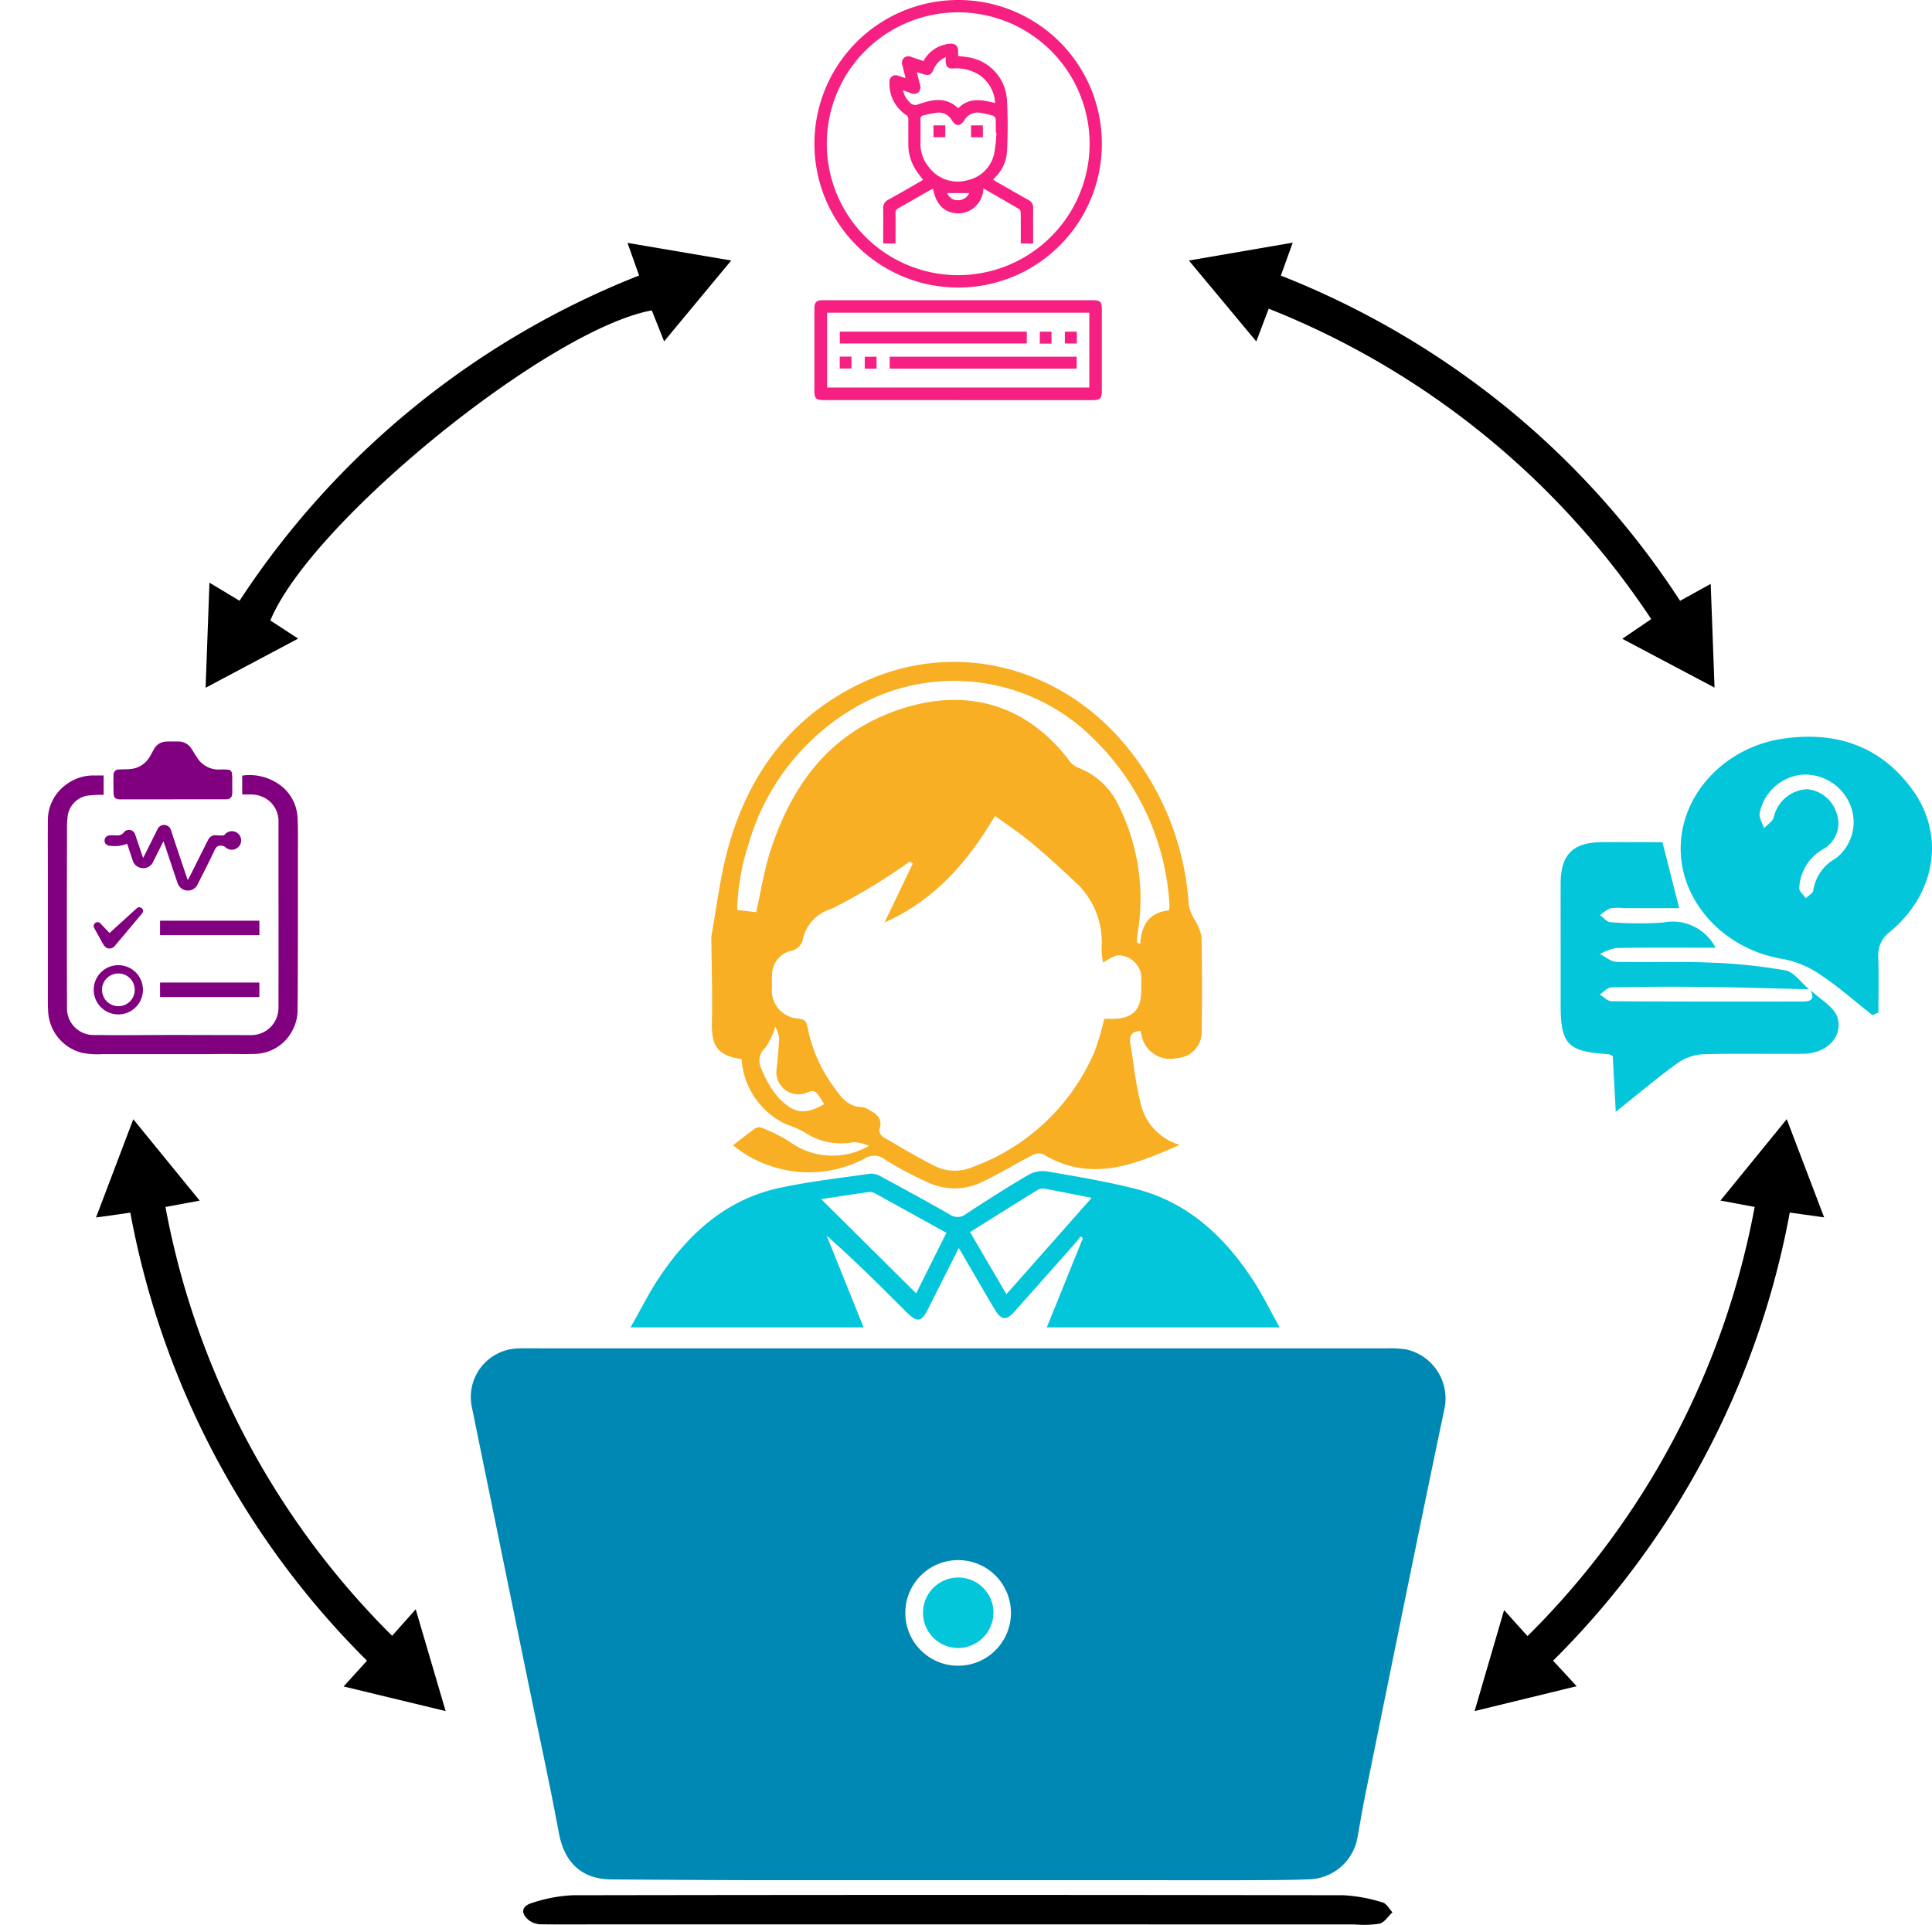 <svg xmlns="http://www.w3.org/2000/svg" width="151.155" height="150.594" viewBox="0 0 151.155 150.594">
  <g id="Group_623" data-name="Group 623" transform="translate(-1855.999 -12158)">
    <g id="Group_619" data-name="Group 619" transform="translate(1855.999 12176.988)">
      <path id="Path_2383" data-name="Path 2383" d="M1136.974,401.792q16.755,0,33.51,0a7.864,7.864,0,0,1,1.482.086,3.925,3.925,0,0,1,2.99,4.6c-2.1,10.007-4.122,20.032-6.163,30.052-.242,1.187-.444,2.382-.656,3.575a3.966,3.966,0,0,1-3.622,3.222c-1.7.074-3.412.068-5.119.075-2.643.011-5.287,0-7.93,0q-14.6,0-29.208,0c-4.157,0-8.315-.034-12.472-.059-2.342-.014-3.691-1.32-4.122-3.632-.757-4.063-1.646-8.1-2.476-12.15q-2.166-10.571-4.326-21.143a3.8,3.8,0,0,1,3.608-4.62c.33-.016.661-.009.993-.009Zm-.043,16.567a4.132,4.132,0,1,0,4.1,4.173A4.128,4.128,0,0,0,1136.931,418.359Z" transform="translate(-1061.938 -315.285)" fill="#0088b4"/>
      <path id="Path_2384" data-name="Path 2384" d="M1214.752,108.393c-1.843-.263-2.367-.993-2.324-2.845.05-2.12-.022-4.243-.041-6.365a2.195,2.195,0,0,1,0-.412c.418-2.291.682-4.625,1.3-6.863,1.629-5.939,5.08-10.512,10.772-13.088,7.142-3.233,15.3-1.126,20.418,5.12a21.69,21.69,0,0,1,4.861,12.428,3.76,3.76,0,0,0,.433,1.084,4.158,4.158,0,0,1,.561,1.333c.054,2.529.047,5.06.015,7.589a2.021,2.021,0,0,1-1.91,1.936,2.284,2.284,0,0,1-2.685-1.39c-.081-.231-.125-.475-.192-.739-.612.049-.9.312-.8.948.256,1.518.4,3.062.77,4.55a4.4,4.4,0,0,0,3.1,3.424c-3.618,1.6-7.019,2.96-10.7.724a1.061,1.061,0,0,0-.847.092c-1.343.693-2.634,1.492-4,2.128a4.864,4.864,0,0,1-4.177-.019,27.964,27.964,0,0,1-3.277-1.736,1.374,1.374,0,0,0-1.677-.1,9.4,9.4,0,0,1-10.273-1.056c.549-.423,1.1-.86,1.665-1.27a.629.629,0,0,1,.493-.13,11.661,11.661,0,0,1,2.281,1.13,5.7,5.7,0,0,0,6.2.315,3.743,3.743,0,0,0-1.153-.294,5.181,5.181,0,0,1-3.94-.8,8.783,8.783,0,0,0-1.363-.584A6.048,6.048,0,0,1,1214.752,108.393Zm11.181-10.687,2.216-4.617-.26-.152c-.241.175-.471.367-.724.522a47.891,47.891,0,0,1-5.391,3.187,3.176,3.176,0,0,0-2.263,2.524,1.24,1.24,0,0,1-.8.732,1.923,1.923,0,0,0-1.571,1.771c-.029.356-.01.717-.01,1.075a2.206,2.206,0,0,0,2.091,2.478c.437.061.613.213.683.638a11.508,11.508,0,0,0,2.031,4.662c.553.8,1.1,1.592,2.219,1.624a1.35,1.35,0,0,1,.54.2c.623.325,1.136.7.833,1.552a.677.677,0,0,0,.28.572c1.349.794,2.693,1.6,4.09,2.3a3.547,3.547,0,0,0,2.977.047,16.527,16.527,0,0,0,9.5-9.029,21.3,21.3,0,0,0,.748-2.548h.575c1.631.007,2.322-.663,2.323-2.254,0-.386.01-.773,0-1.158a1.849,1.849,0,0,0-1.889-1.562,5.281,5.281,0,0,0-1.1.583,6.852,6.852,0,0,1-.118-1.139,6.357,6.357,0,0,0-2.194-5.3c-1.081-1.021-2.182-2.025-3.326-2.974-.88-.73-1.842-1.362-2.814-2.072C1232.431,92.988,1229.844,95.97,1225.933,97.706Zm22.253-.944a3.152,3.152,0,0,0,.042-.337c0-.165-.009-.331-.025-.5a19.718,19.718,0,0,0-5.741-12.421,15.438,15.438,0,0,0-18.935-2.561,18.161,18.161,0,0,0-8.245,10.672,17.963,17.963,0,0,0-.879,5.109l1.488.18c.364-1.6.609-3.213,1.1-4.746,1.671-5.212,4.644-9.267,10.081-11.11,5.286-1.792,10.035-.384,13.351,4.04a1.684,1.684,0,0,0,.7.523,5.7,5.7,0,0,1,2.969,2.635,16.366,16.366,0,0,1,1.637,10.344c-.03.224-.033.452-.049.678l.264.111C1246.021,97.9,1246.638,96.913,1248.186,96.762Zm-30.8,9.1a6.157,6.157,0,0,1-.767,1.635,1.347,1.347,0,0,0-.323,1.645,8.234,8.234,0,0,0,1.259,2.18c1.274,1.376,2.133,1.455,3.655.6-.7-1.153-.726-1.169-1.511-.841a1.742,1.742,0,0,1-2.23-1.707c.1-.875.184-1.754.219-2.634A2.887,2.887,0,0,0,1217.39,105.865Z" transform="translate(-1156.731 -44.519)" fill="#f8af23"/>
      <path id="Path_2385" data-name="Path 2385" d="M1206.822,330.212l2.821-6.977-.175-.147c-.156.2-.3.4-.47.585q-2.356,2.663-4.72,5.319c-.621.7-1.035.651-1.517-.163-.924-1.561-1.832-3.132-2.823-4.831-.831,1.65-1.6,3.168-2.361,4.687-.576,1.145-.876,1.19-1.8.268-2-2-4.007-4.008-6.181-5.924l2.895,7.182h-18.235c.806-1.413,1.461-2.745,2.282-3.964,2.285-3.392,5.2-6.033,9.312-6.935,2.363-.519,4.783-.784,7.183-1.129a1.525,1.525,0,0,1,.845.241c1.794.969,3.588,1.94,5.355,2.956a1.05,1.05,0,0,0,1.27-.046c1.592-1.04,3.195-2.066,4.833-3.03a2.329,2.329,0,0,1,1.449-.306c2.334.4,4.679.791,6.972,1.372,4.1,1.039,6.986,3.743,9.231,7.194.729,1.12,1.316,2.331,2.05,3.647Zm-7.855-7.4c-1.936-1.073-3.762-2.088-5.594-3.093a.819.819,0,0,0-.474-.1c-1.235.174-2.468.366-3.728.557l7.43,7.372Zm1.853-.052,2.843,4.855,6.67-7.54c-1.365-.269-2.54-.509-3.72-.722a.845.845,0,0,0-.541.122C1204.342,320.542,1202.621,321.627,1200.82,322.757Z" transform="translate(-1124.923 -245.345)" fill="#03c6db"/>
      <path id="Path_2386" data-name="Path 2386" d="M876.206,221.612" transform="translate(-876.206 -164.931)"/>
      <path id="Path_2387" data-name="Path 2387" d="M1007.3-118.2l-.906-2.552,8.113,1.378-5.249,6.328-.964-2.425c-8.149,1.51-26.7,16.6-29.842,24.262l2.174,1.418-7.24,3.846c.1-2.791.2-5.435.3-8.222l2.355,1.415A66.49,66.49,0,0,1,1007.3-118.2Z" transform="translate(-957.299 120.767)"/>
      <path id="Path_2388" data-name="Path 2388" d="M1444.4-115.657l-.972,2.563-5.272-6.33,8.124-1.4-.931,2.579a66.79,66.79,0,0,1,17.6,10.269A65.7,65.7,0,0,1,1476.585-92.8l2.395-1.325c.1,2.716.2,5.334.3,8.115l-7.217-3.819,2.264-1.541A64.374,64.374,0,0,0,1444.4-115.657Z" transform="translate(-1345.139 120.82)"/>
      <path id="Path_2389" data-name="Path 2389" d="M1595.093,300.358l-2.677-.5,5.188-6.368,2.925,7.683-2.689-.376a66.341,66.341,0,0,1-18.52,35.062c.324.349.622.667.918.987.275.3.55.6.93,1.009l-7.986,1.946,2.308-7.9,1.833,2.034A63.639,63.639,0,0,0,1595.093,300.358Z" transform="translate(-1457.813 -224.915)"/>
      <path id="Path_2390" data-name="Path 2390" d="M944.761,333.9l1.844-2.073,2.341,7.963-7.982-1.926,1.83-2.016a66.417,66.417,0,0,1-18.518-35.055c-.481.069-.909.132-1.338.193-.4.057-.8.111-1.344.186l2.915-7.687,5.195,6.369-2.677.494A63.571,63.571,0,0,0,944.761,333.9Z" transform="translate(-914.081 -224.904)"/>
      <path id="Path_2391" data-name="Path 2391" d="M1157.552,662.445h-28.083c-1.513,0-3.026.016-4.539-.008a1.648,1.648,0,0,1-.91-.263c-.749-.559-.685-1.162.2-1.416a11.787,11.787,0,0,1,3.146-.593q30.153-.052,60.307,0a12.5,12.5,0,0,1,3.069.563c.3.079.515.505.768.773-.335.31-.627.794-1.015.89a8.369,8.369,0,0,1-1.969.057Q1173.039,662.447,1157.552,662.445Z" transform="translate(-1082.569 -530.87)"/>
      <path id="Path_2392" data-name="Path 2392" d="M1315.166,515.639a2.758,2.758,0,1,1,2.733-2.743A2.785,2.785,0,0,1,1315.166,515.639Z" transform="translate(-1240.17 -405.686)" fill="#03c6db"/>
    </g>
    <g id="Group_620" data-name="Group 620" transform="translate(1978.101 12215.642)">
      <path id="Path_2393" data-name="Path 2393" d="M1685.6,134.486c-1.327-1.048-2.6-2.178-4-3.114a7.671,7.671,0,0,0-2.939-1.264c-4.548-.709-8.043-4.377-8.054-8.635s3.46-7.963,8.049-8.619c4.128-.59,7.611.586,10.091,4.01,2.57,3.548,1.815,8.134-1.761,11.106a2.232,2.232,0,0,0-.919,1.979c.04,1.448.011,2.9.011,4.348Zm-5.107-17.673a2.678,2.678,0,0,1,2.3,1.827,2.326,2.326,0,0,1-1.046,2.866,3.689,3.689,0,0,0-1.864,3.041c-.012.257.336.53.517.8.2-.205.566-.4.583-.617a3.422,3.422,0,0,1,1.741-2.493,3.564,3.564,0,0,0,1.139-4.215,3.823,3.823,0,0,0-3.724-2.349,3.761,3.761,0,0,0-3.353,3.014c-.063.362.22.784.344,1.179.261-.282.666-.524.759-.854A2.814,2.814,0,0,1,1680.5,116.813Z" transform="translate(-1661.217 -112.709)" fill="#03c6db"/>
      <path id="Path_2394" data-name="Path 2394" d="M1633.415,174.1c.741.73,1.913,1.352,2.128,2.213.386,1.54-.955,2.752-2.663,2.771-2.633.029-5.267-.039-7.9.041a3.8,3.8,0,0,0-1.982.7c-1.525,1.1-2.962,2.318-4.823,3.8-.093-1.7-.164-3.018-.236-4.359a1.2,1.2,0,0,0-.359-.152c-3.187-.195-3.727-.774-3.717-3.941.01-3.141-.009-6.281,0-9.422.009-2.248.963-3.2,3.2-3.22,1.612-.013,3.223,0,4.764,0l1.313,5.165c-1.395,0-2.84,0-4.285,0a4.433,4.433,0,0,0-1.1.009,2.973,2.973,0,0,0-.805.536c.267.192.527.536.8.549a27.172,27.172,0,0,0,4.152.025,3.771,3.771,0,0,1,4.082,1.973c-2.634,0-5.2-.023-7.768.022a4.152,4.152,0,0,0-1.274.475c.431.213.857.6,1.293.61,2.4.061,4.806-.045,7.2.052a42.42,42.42,0,0,1,6.013.616c.684.127,1.236.966,1.848,1.479-2.612-.063-5.224-.149-7.836-.181q-3.8-.046-7.6.023c-.317.006-.627.371-.94.57.311.182.621.521.934.524,4.926.033,9.853.024,14.779.022C1633.248,175,1633.835,174.976,1633.415,174.1Z" transform="translate(-1613.864 -154.282)" fill="#03c6db"/>
    </g>
    <g id="Group_621" data-name="Group 621" transform="translate(1859.735 12216.007)">
      <path id="Path_2395" data-name="Path 2395" d="M903.146,130.957v1.515c-.064,0-.122,0-.179,0a8.1,8.1,0,0,0-1.167.078,1.888,1.888,0,0,0-1.48,1.7,9.364,9.364,0,0,0-.038,1.024q-.009,3.279-.01,6.559c0,2.429,0,4.858.009,7.287a2.079,2.079,0,0,0,2.159,2.144c.594,0,1.188.013,1.782.012,1.457,0,2.914-.014,4.372-.014,2.018,0,4.036.009,6.054.01a2.128,2.128,0,0,0,2.049-1.4,2.237,2.237,0,0,0,.13-.755q.008-5.116,0-10.233c0-1.418,0-2.836,0-4.254a2.068,2.068,0,0,0-.937-1.837,2.279,2.279,0,0,0-1.257-.348c-.208,0-.416,0-.645,0v-1.477a4.042,4.042,0,0,1,3.207.934,3.4,3.4,0,0,1,1.127,2.416c.042.905.024,1.814.025,2.721q0,2.246,0,4.492,0,2.431-.009,4.863,0,1.413-.019,2.825a3.337,3.337,0,0,1-.362,1.609,3.384,3.384,0,0,1-2.989,1.915c-.827.027-1.655,0-2.483.006-.485,0-.97.011-1.455.012q-1.807,0-3.613,0l-4.373,0a6.207,6.207,0,0,1-1.61-.109,3.511,3.511,0,0,1-2.621-3.129c-.041-.582-.028-1.169-.029-1.754q0-4.4,0-8.806c0-1.482-.012-2.965,0-4.447a3.445,3.445,0,0,1,1.378-2.808,3.544,3.544,0,0,1,2.3-.747C902.685,130.96,902.908,130.957,903.146,130.957Z" transform="translate(-898.775 -128.293)" fill="purple"/>
      <path id="Path_2396" data-name="Path 2396" d="M934.439,119.44H930.4c-.055,0-.109,0-.163,0-.291-.026-.427-.148-.435-.442q-.021-.72-.007-1.441a.422.422,0,0,1,.461-.455c.277-.016.555-.008.831-.032a1.934,1.934,0,0,0,1.563-1c.106-.179.2-.363.307-.543a1.121,1.121,0,0,1,.988-.609c.307-.009.614-.01.922-.006a1.2,1.2,0,0,1,1.032.574c.152.232.293.471.444.7a1.985,1.985,0,0,0,1.85.917,3.963,3.963,0,0,1,.548.017.31.31,0,0,1,.32.311,2.729,2.729,0,0,1,.026.414c0,.357,0,.714,0,1.07s-.15.522-.51.523q-2.067,0-4.134,0Z" transform="translate(-924.651 -114.907)" fill="purple"/>
      <path id="Path_2397" data-name="Path 2397" d="M930.23,155.671l-.724,1.446c-.027.053-.054.106-.081.159a.828.828,0,0,1-.849.5.839.839,0,0,1-.756-.617c-.129-.38-.255-.76-.382-1.141-.016-.046-.033-.092-.053-.145a2.666,2.666,0,0,1-1.419.147.391.391,0,0,1-.343-.4.4.4,0,0,1,.379-.4c.2-.01.407-.007.609,0a.6.6,0,0,0,.515-.233.506.506,0,0,1,.894.179c.185.534.363,1.07.543,1.6.02.059.042.117.076.213.07-.134.123-.231.173-.331l.941-1.887a.561.561,0,0,1,1.07.069q.62,1.86,1.247,3.718c.015.046.035.09.066.168.074-.14.136-.25.192-.363q.626-1.249,1.25-2.5c.067-.132.135-.264.207-.393a.621.621,0,0,1,.554-.253,4.551,4.551,0,0,0,.56.014.26.26,0,0,0,.146-.087.722.722,0,1,1,1.053.987.731.731,0,0,1-1.053-.009.487.487,0,0,0-.222-.075c-.308-.069-.463.067-.6.353-.416.888-.866,1.76-1.31,2.634a.838.838,0,0,1-1.2.393.9.9,0,0,1-.4-.532q-.468-1.386-.929-2.775C930.335,155.98,930.289,155.845,930.23,155.671Z" transform="translate(-921.178 -147.864)" fill="purple"/>
      <path id="Path_2398" data-name="Path 2398" d="M951.858,228.888h7.768v1.133h-7.768Z" transform="translate(-943.071 -210.021)" fill="purple"/>
      <path id="Path_2399" data-name="Path 2399" d="M959.623,199.653v1.13h-7.771v-1.13Z" transform="translate(-943.066 -185.625)" fill="purple"/>
      <path id="Path_2400" data-name="Path 2400" d="M924.346,222.611a1.926,1.926,0,1,1-1.923-1.931A1.922,1.922,0,0,1,924.346,222.611Zm-3.2-.01a1.28,1.28,0,1,0,1.294-1.272A1.282,1.282,0,0,0,921.141,222.6Z" transform="translate(-916.899 -203.172)" fill="purple"/>
      <path id="Path_2401" data-name="Path 2401" d="M921.683,195.313l1.323-1.2c.26-.236.517-.476.781-.707a.293.293,0,0,1,.436-.015c.118.115.114.264-.021.424q-1.051,1.251-2.1,2.5a.545.545,0,0,1-.6.185.671.671,0,0,1-.282-.262,3.6,3.6,0,0,1-.222-.392c-.168-.3-.34-.6-.5-.9a.3.3,0,0,1,.072-.421.3.3,0,0,1,.424.063C921.216,194.82,921.443,195.06,921.683,195.313Z" transform="translate(-916.85 -180.322)" fill="purple"/>
    </g>
    <g id="Group_622" data-name="Group 622" transform="translate(1919.716 12158)">
      <path id="Path_2402" data-name="Path 2402" d="M1272.392-235.528a11.231,11.231,0,0,1,11.239,11.243,11.241,11.241,0,0,1-11.23,11.256,11.252,11.252,0,0,1-11.258-11.29A11.245,11.245,0,0,1,1272.392-235.528Zm10.283,11.259a10.3,10.3,0,0,0-10.216-10.294,10.278,10.278,0,0,0-10.347,10.184A10.281,10.281,0,0,0,1272.292-214,10.3,10.3,0,0,0,1282.675-224.269Z" transform="translate(-1261.142 235.528)" fill="#f62083"/>
      <path id="Path_2403" data-name="Path 2403" d="M1272.373-85.831h-10.512c-.592,0-.72-.129-.72-.713q0-3.26,0-6.521c0-.4.173-.581.591-.584.8-.005,1.607,0,2.41,0h18.753c.62,0,.734.114.734.725q0,3.174,0,6.348c0,.631-.115.747-.743.747h-10.512Zm10.276-6.839h-20.516v5.855h20.516Z" transform="translate(-1261.141 117.136)" fill="#f62083"/>
      <path id="Path_2404" data-name="Path 2404" d="M1295.373-212.153c-.088-.355-.163-.662-.241-.968a.562.562,0,0,1,.1-.6.551.551,0,0,1,.624-.075c.3.106.6.2.919.31a2.542,2.542,0,0,1,1.578-1.264c.075-.021.15-.039.226-.054.544-.105.975-.016.9.732a1.108,1.108,0,0,0,.014.188c.224.028.443.049.66.084a3.587,3.587,0,0,1,3.144,3.3,35.084,35.084,0,0,1-.007,4.268,3,3,0,0,1-.856,1.782l-.213.242c.092.059.167.112.247.157.833.477,1.664.96,2.5,1.426a.663.663,0,0,1,.387.651c-.013.912,0,1.824,0,2.761h-.971v-.712c0-.573,0-1.146-.006-1.718a.35.35,0,0,0-.118-.26c-.918-.54-1.844-1.067-2.8-1.618a2.027,2.027,0,0,1-.881,1.618,1.917,1.917,0,0,1-1.215.328c-.993-.068-1.622-.716-1.845-1.916-.081.036-.159.063-.229.1-.833.477-1.663.961-2.5,1.431a.357.357,0,0,0-.206.367c.009.786,0,1.571,0,2.38h-.949c-.006-.1-.015-.2-.015-.293,0-.816.008-1.631,0-2.446a.684.684,0,0,1,.391-.68c.841-.464,1.671-.947,2.5-1.423.074-.043.147-.088.231-.138-.192-.257-.39-.493-.556-.749a3.721,3.721,0,0,1-.6-2.066c0-.631-.005-1.262,0-1.893a.4.4,0,0,0-.192-.38,2.9,2.9,0,0,1-1.281-2.537.488.488,0,0,1,.692-.514C1294.977-212.281,1295.148-212.223,1295.373-212.153Zm7.1,4.259-.045,0c0-.349.013-.7-.009-1.047a.354.354,0,0,0-.187-.264,8.566,8.566,0,0,0-1.016-.234,1.207,1.207,0,0,0-1.256.6c-.324.473-.648.477-.958.007a1.188,1.188,0,0,0-1.079-.625,9.109,9.109,0,0,0-1.165.227c-.174.035-.223.14-.221.314.01.621.006,1.241,0,1.862a2.811,2.811,0,0,0,.632,1.833,2.817,2.817,0,0,0,3.083,1.048,2.712,2.712,0,0,0,2.053-2.079A11.259,11.259,0,0,0,1302.478-207.893Zm-.094-2.308a2.849,2.849,0,0,0-1.206-2.175,3.33,3.33,0,0,0-2.076-.529c-.392.024-.575-.15-.589-.541,0-.1,0-.2,0-.343a1.84,1.84,0,0,0-.964.994c-.16.389-.349.471-.755.344l-.536-.168c.086.348.155.647.235.942a.567.567,0,0,1-.117.644.585.585,0,0,1-.656.031c-.167-.065-.337-.123-.546-.2a1.784,1.784,0,0,0,.564.977.525.525,0,0,0,.616.129c1.077-.377,2.165-.637,3.137.307C1300.334-210.656,1301.326-210.473,1302.383-210.2Zm-3.748,7.046a.866.866,0,0,0,.844.559.978.978,0,0,0,.878-.559Z" transform="translate(-1288.238 218.263)" fill="#f62083"/>
      <path id="Path_2405" data-name="Path 2405" d="M1296.719-65.991v-.933h14.633v.933Z" transform="translate(-1290.83 94.832)" fill="#f62083"/>
      <path id="Path_2406" data-name="Path 2406" d="M1287.771-78.766v.926h-14.63v-.926Z" transform="translate(-1271.154 104.714)" fill="#f62083"/>
      <path id="Path_2407" data-name="Path 2407" d="M1285.857-65.977h-.926v-.935h.926Z" transform="translate(-1280.993 94.822)" fill="#f62083"/>
      <path id="Path_2408" data-name="Path 2408" d="M1380.452-78.764v.923h-.939v-.923Z" transform="translate(-1359.919 104.713)" fill="#f62083"/>
      <path id="Path_2409" data-name="Path 2409" d="M1368.594-77.82h-.917v-.935h.917Z" transform="translate(-1350.043 104.705)" fill="#f62083"/>
      <path id="Path_2410" data-name="Path 2410" d="M1273.1-66.024v-.93h.918v.93Z" transform="translate(-1271.119 94.857)" fill="#f62083"/>
      <path id="Path_2411" data-name="Path 2411" d="M1336.085-176.265v.928h-.928v-.928Z" transform="translate(-1322.905 186.075)" fill="#f62083"/>
      <path id="Path_2412" data-name="Path 2412" d="M1318.355-175.345h-.924v-.925h.924Z" transform="translate(-1308.114 186.079)" fill="#f62083"/>
    </g>
  </g>
</svg>
